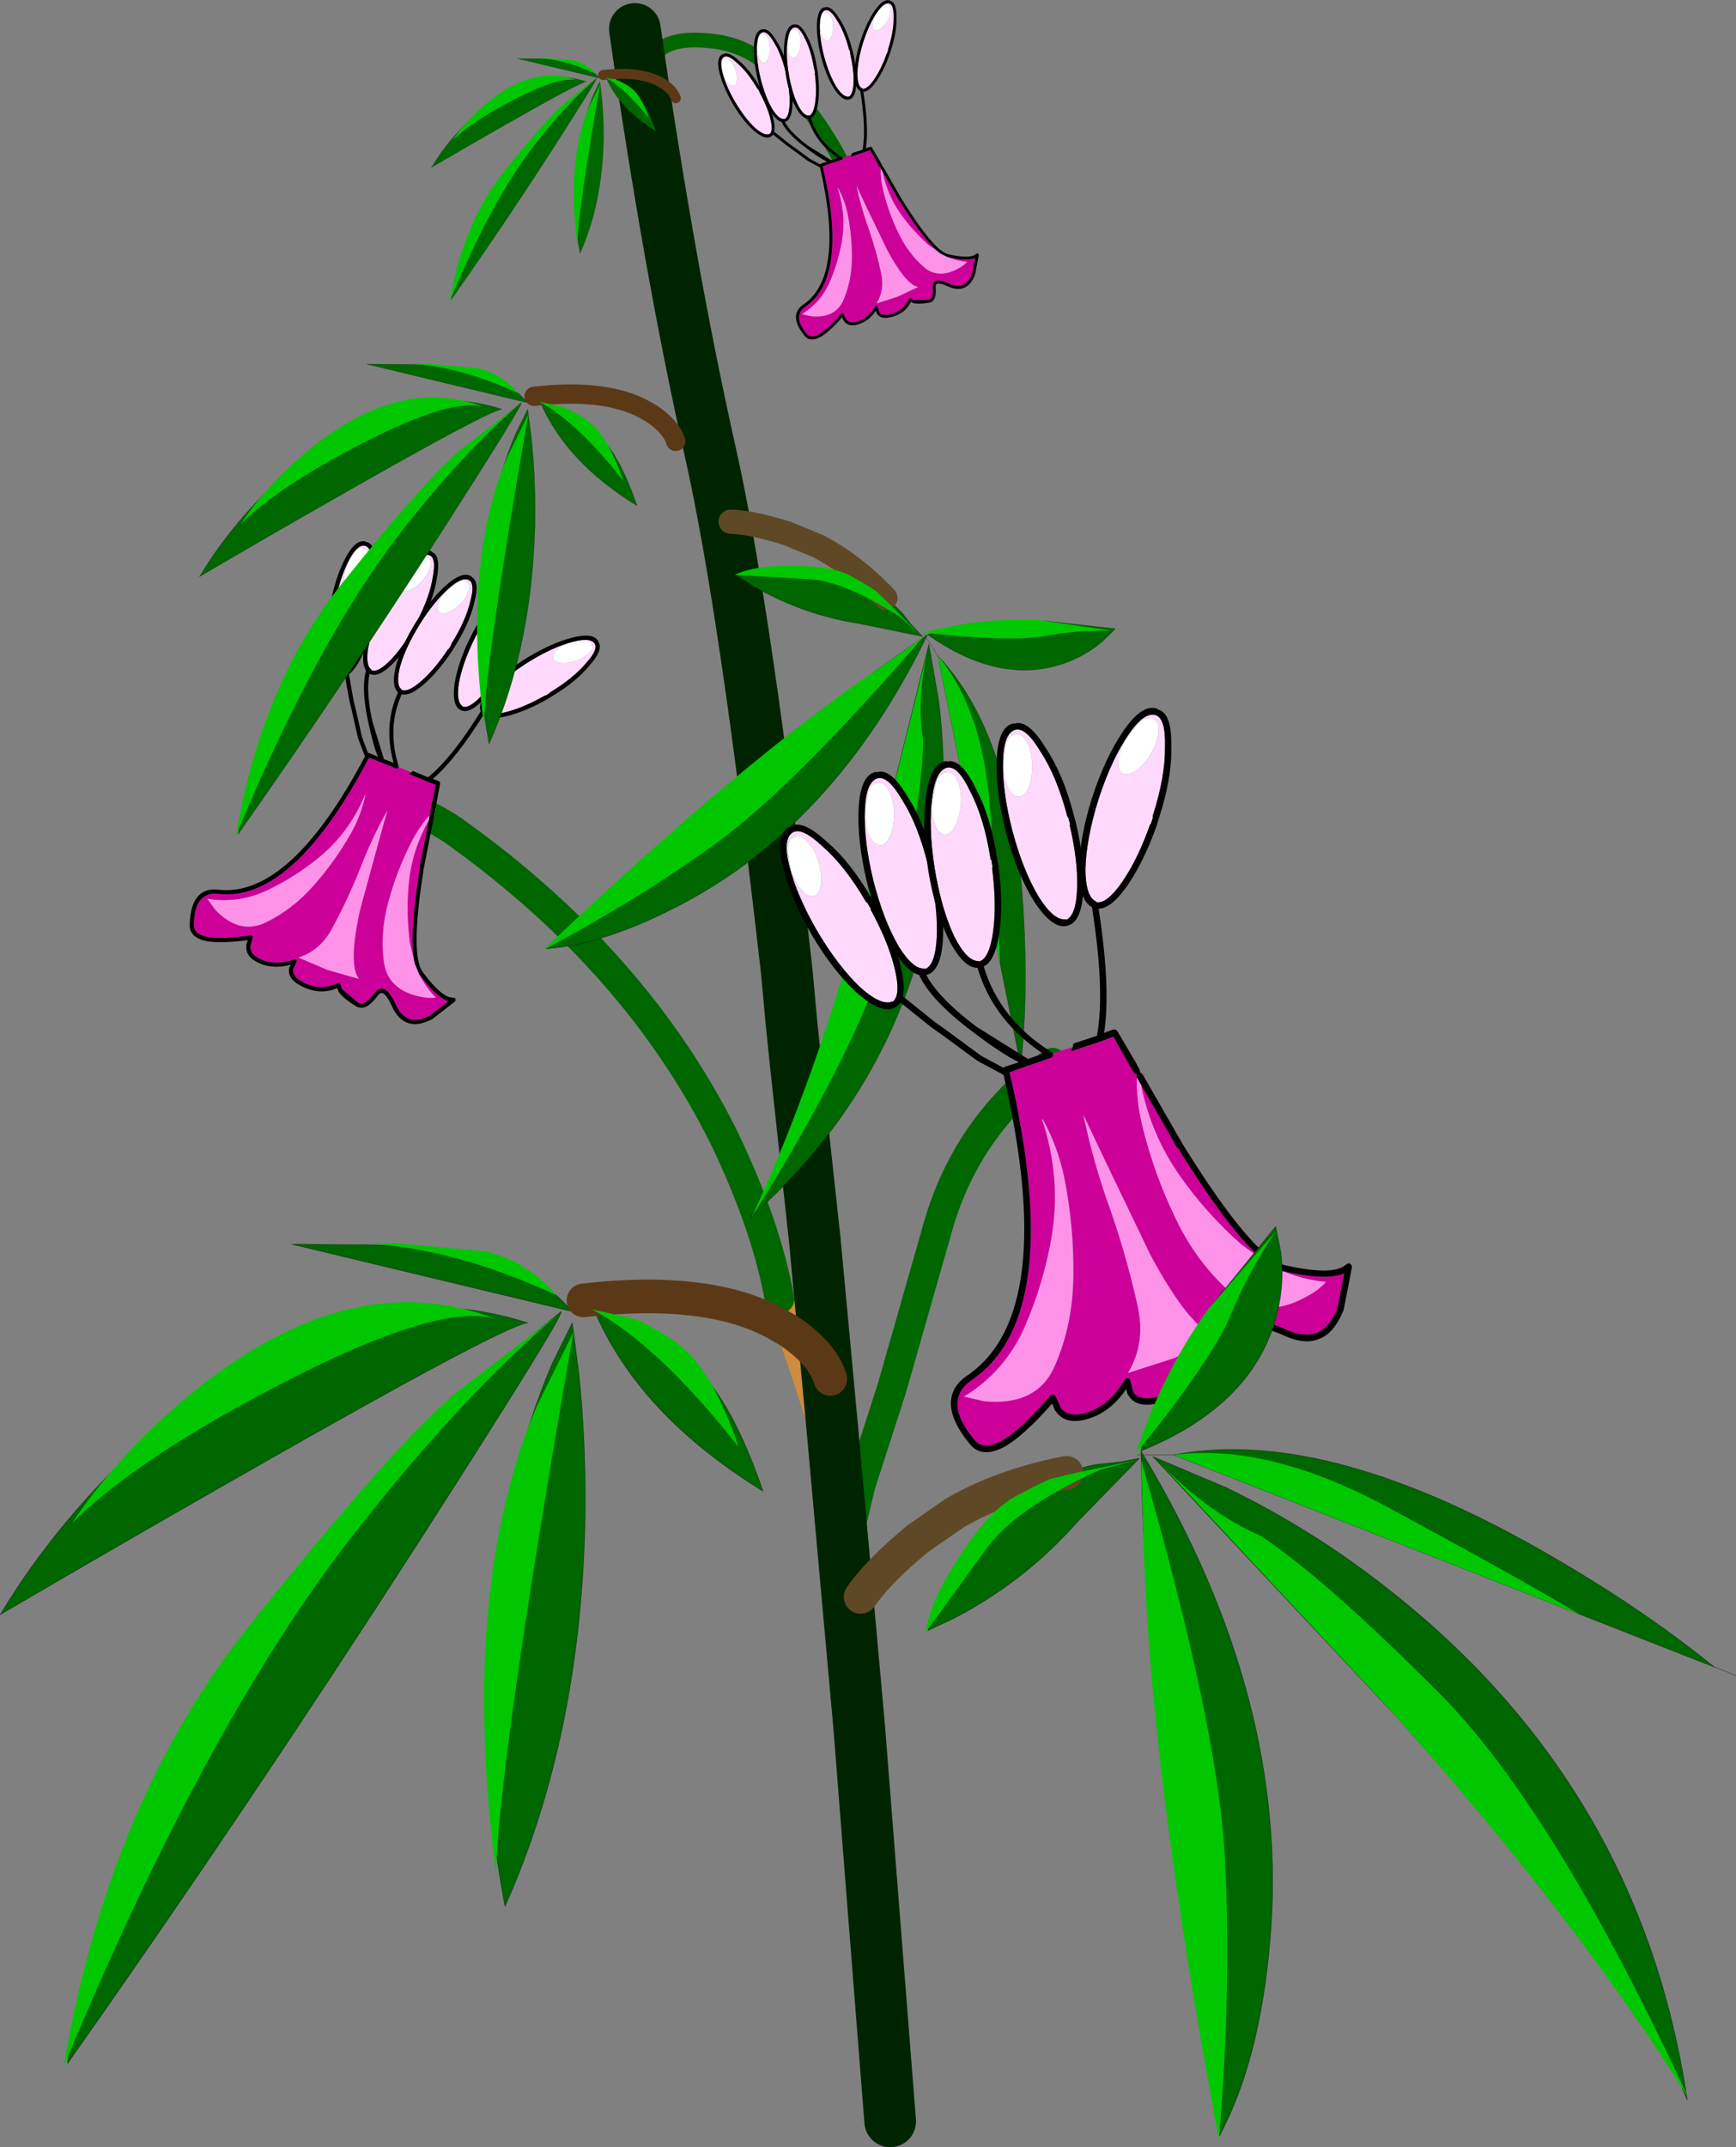 <svg viewBox="0 0 58.817 72.705" xmlns="http://www.w3.org/2000/svg" xmlns:xlink="http://www.w3.org/1999/xlink"><rect x="0" y="0" width="58.817" height="72.705" fill="#808080" stroke="none"/><g transform="translate(-27.24 -12.52)"><use transform="translate(40.35 12.65)" width="23.05" height="72.55" xlink:href="#a"/><use transform="matrix(.248 .134 -.134 .248 39.928 29.592)" width="36.9" height="55.95" xlink:href="#b"/><use transform="rotate(-12.56 87.247 -226.302) scale(.196)" width="36.9" height="55.95" xlink:href="#b"/><use transform="translate(27.25 54.612) scale(.38)" width="75.5" height="73.4" xlink:href="#c"/><use transform="translate(34 24.828) scale(.218)" width="75.5" height="73.4" xlink:href="#c"/><use transform="matrix(.148 .23 -.229 .148 59.328 24.956)" width="79.5" height="81.4" xlink:href="#d"/><use transform="rotate(-12.572 202.437 -221.524) scale(.43)" width="36.9" height="55.95" xlink:href="#b"/><use transform="translate(55.83 54.05) scale(.38)" width="79.5" height="81.4" xlink:href="#d"/><use transform="translate(41.85 14.489) scale(.112)" width="75.5" height="73.4" xlink:href="#c"/></g><defs><g id="a" fill="none" stroke-linecap="round" stroke-linejoin="round"><path d="M55.6 63.4q-.1-1.45-.55-2.85l-.65-2-.75-2.05" stroke="#ce8c3c" transform="translate(-40.35 -12.65)"/><path d="M9.05 3.3Q8.35 1 10.9 1.25q1.3.1 2.25 1.05 1.4 1.4 2.25 3.05.9 1.7 1.05 3.45" stroke="#060" stroke-width=".5"/><path d="M53.65 56.5q-.45-2.5-1.9-5.5-2.95-5.9-9-10.25-.6-.45-1.9-1.05M55.9 64.9l.5-2.1 1.05-3.25 1.5-5.25q.95-3.6 3.95-5.8" stroke="#060" transform="translate(-40.35 -12.65)"/><path d="M17.05 71.7 16 58.35l-.9-10-.6-6.45-.65-6-.15-1.45-.15-1.65q-1.4-12.35-2.6-17.65Q9.55 8.9 8.4.85" stroke="#002400" stroke-width="1.75"/></g><g id="b" transform="translate(.25 .3)"><use transform="translate(3.4 14.8)" width="33.25" height="40.85" xlink:href="#e"/><use transform="translate(-.25 4.1)" width="7.35" height="15.8" xlink:href="#f"/><use transform="rotate(16.552 .142 26.06) scale(.999)" width="7.35" height="15.8" xlink:href="#f"/><use transform="rotate(21.295 3.002 35.398) scale(.999)" width="7.35" height="15.8" xlink:href="#f"/><use transform="matrix(.963 .268 -.268 .963 18.826 -.308)" width="7.35" height="15.8" xlink:href="#f"/><use transform="matrix(.666 .743 -.743 .666 30.519 .497)" width="7.35" height="15.8" xlink:href="#f"/></g><g id="e" fill-rule="evenodd"><path d="m18.95 25.95-.15.2-.05.1h-.05l2.5-.25 1.05-.15.95 3.15.15.15h.05v.05l-.05.15q-.45 1.9-.4 4 .1 3.85.95 7.45.85 3.8 3 6.75 2.05 2.8 6.05 1.5.8-.25 1.45-.7-1.7-.55-3.1-1.55 3.2 1.5 4.65 1.2l-1.15 2.6q-.9 1.3-1.95 1.5-1.1.15-2.3-.75-1.25-.95-1.9-.95-.85-.05-1 1.05-.25 1.9-1.2 1.85L24 52.8l-.4-.4-.15-.1-.15.05-.1.05q-1.35 1.9-3.8 1.9-1.35 0-1.7-.75l-.05-1-.05-.15-.1-.05-.15-.05-.1.1q-1.75 1.9-3.85 1.9-1.15 0-1.55-.8l-.2-1-.1-.15-.15-.05-.15.05Q8.4 54.5 6.7 55q-1.55.45-2.05-.55-.95-1.85-.7-3T5.5 49.8q8.35-3.35 8.15-23l1.6-.2h.05l1.75-.2h.05l.15-.05v-.05l.05-.15v-.05l1.65-.15m4.6 4.05 1.7 5.5h.05q2.8 8.05 4.95 10.45l-1.7-1.9Q26.4 41.1 25 37.75q-1.55-3.7-1.45-7.75m-4.95 1.35q-.05 3.9.45 7.75.45 3.85.45 7.85 0 3.05-1.9 5l3.8-.35 3.8-.85q-2-.9-3.85-7.5L19.5 35.3l-.9-3.95M15.4 31h-.05q.5 4.9-1.35 9.35-1.4 3.35-3.55 6.3-2.3 3.1-5.85 4.3l1.45.7q4 1.3 6.05-1.5 2.15-2.95 3-6.75.85-3.6.95-7.45.05-2.6-.65-4.95" fill="#c09" transform="translate(-3.4 -14.8)"/><path d="M23.4 29.15v.05-.05m-.05.2v.05l.2.6q-.1 4.05 1.45 7.75 1.4 3.35 3.55 6.3l1.7 1.9 1.05.85q1.4 1 3.1 1.55-.65.45-1.45.7-4 1.3-6.05-1.5-2.15-2.95-3-6.75-.85-3.6-.95-7.45-.05-2.1.4-4m.3-.7-.05-.2v-.05h.05v.25m-5.05 2.7.9 3.95 1.85 7.95q1.85 6.6 3.85 7.5l-3.8.85-3.8.35q1.9-1.95 1.9-5 0-4-.45-7.85-.5-3.85-.45-7.75M15.4 31q.7 2.35.65 4.95-.1 3.85-.95 7.45-.85 3.8-3 6.75-2.05 2.8-6.05 1.5l-1.45-.7q3.55-1.2 5.85-4.3 2.15-2.95 3.55-6.3 1.85-4.45 1.35-9.35h.05" fill="#fe92e9" transform="translate(-3.4 -14.8)"/><path d="m18.95 25.95.1-.25 1.95-.2q1.45-3.4 1.85-10.45l.1-.15.2-.1.15.1.05.2q-.4 6.85-1.75 10.3l.75-.1.2.05.1.15.95 2.95.1.4v.2h-.05l.1.05.1.15 1.9 6.1q3.45 9.85 5.75 11 3.6 1.7 4.75 1l.2-.05.1.05.1.15v.15l-1.4 3.2-.05.05q-1.05 1.5-2.25 1.7-1.25.25-2.7-.85-1.05-.8-1.6-.85-.45 0-.5.6-.35 2.45-1.75 2.3-1.85-.1-2.65-.55l-.3-.3Q22 54.8 19.4 54.8q-1.8 0-2.15-1.15l-.05-.1v-.4q-1.75 1.65-3.8 1.65-1.55 0-2-1.15l-.05-.05-.1-.6q-2.75 2-4.4 2.5-2 .55-2.65-.85-1-2-.75-3.3.25-1.4 1.85-2 8-3.3 7.85-22.45l-1.75-1.5-2.45-2.8-.5-.55L8.4 22l-2-2.5-.05-.15.1-.2.2-.05.15.1 2 2.5.55.6 2.4 2.75 1.5 1.3.15-.05 1.15-.1q-1.15-.9-3.05-3.15-2.95-3.45-3.2-5.7l.05-.2.2-.1.15.05.1.2q.25 2.1 3.1 5.45l3.4 3.35 1.25-.15q-3.6-3.75-3.6-8.6l.1-.15q.05-.1.15-.1l.2.1.05.15q0 4.85 3.7 8.55l.1.1.05.1v.05l-.05.15v.05l-.15.05h-.05l-1.75.2h-.05l-1.6.2q.2 19.65-8.15 23-1.3.5-1.55 1.65t.7 3q.5 1 2.05.55 1.7-.5 4.55-2.65l.15-.05.15.05.1.15.2 1q.4.8 1.55.8 2.1 0 3.85-1.9l.1-.1.15.05.1.05.05.15.05 1q.35.75 1.7.75 2.45 0 3.8-1.9l.1-.05.15-.05.15.1.4.4 2.45.5q.95.05 1.2-1.85.15-1.1 1-1.05.65 0 1.9.95 1.2.9 2.3.75 1.05-.2 1.95-1.5l1.15-2.6q-1.45.3-4.65-1.2l-1.05-.85q-2.15-2.4-4.95-10.45h-.05l-1.7-5.5-.2-.6v-.05l.05-.15v-.05h-.05L23.2 29l-.95-3.15-1.05.15-2.5.25h.05l.05-.1.15-.2" transform="translate(-3.4 -14.8)"/></g><g id="g" fill-rule="evenodd"><path d="M.3 2.7v.55q.1 1 .5 1.7.4.65.9.6.45-.1.7-.85.25-.8.15-1.8t-.5-1.65q-.4-.7-.9-.6-.5.05-.75.8L.3 2.7M1.1.3q.8-.25 2.05 1.6 1.4 1.9 2.4 5.05h.05l.2.6h-.05q.8 2.75.85 4.9.05 2.25-.75 2.6V15q-.9.2-2.2-1.6-1.35-2-2.35-5.05Q.3 5.2.25 2.8.2.6 1.1.3" fill="#ffd9fb" transform="translate(.25 .25)"/><path d="m.3 2.7.1-1.25q.25-.75.75-.8.5-.1.9.6.4.65.5 1.65T2.4 4.7q-.25.75-.7.85-.5.05-.9-.6-.4-.7-.5-1.7V2.7" fill="#fff" transform="translate(.25 .25)"/><path d="M.95-.2v.05Q2-.65 3.55 1.6q1.5 2 2.5 5.2l.2.6q.8 2.8.85 5.05.05 2.7-1.1 3.05-1.15.4-2.75-1.8Q1.8 11.6.8 8.5q-1-3.2-1.05-5.7Q-.3.1.95-.2m.15.5Q.2.6.25 2.8.3 5.2 1.3 8.35q1 3.05 2.35 5.05 1.3 1.8 2.2 1.6v.05q.8-.35.75-2.6-.05-2.15-.85-4.9h.05l-.2-.6h-.05q-1-3.15-2.4-5.05Q1.9.05 1.1.3" transform="translate(.25 .25)"/></g><g id="h"><path d="M68 22Q57 15.25 53 6l3.3 1.4Q59.95 9.15 62 11q3.25 3 6 11M43.8 11 50 6q.3.3-12.7 20.55Q21.9 50.45 6 73q3.1-24.35 23.85-48.1 6.5-7.45 13.95-13.9M51 6 26 0l6.7.05Q40.05.2 43 1q4.75 1.25 8 5m0 1 .6 4.65q.6 5.9.55 12.05Q51.9 43.55 45 59q-3.75-19.85.75-37.9 1.4-5.65 3.45-10.45L51 7M0 33q5.15-8.6 13.55-16.2Q30.45 1.7 47 7q-2.5.45-25 13.3Q10.75 26.7 0 33" fill="#060" fill-rule="evenodd" transform="translate(0 .1)"/><path d="M68 22.1q-11-6.75-15-16l3.3 1.4q3.65 1.75 5.7 3.6 3.25 3 6 11m-24.2-11Q36.35 17.55 29.85 25 9.1 48.75 6 73.1q15.9-22.55 31.3-46.45Q50.3 6.4 50 6.1l-6.2 5m7.2-5-25-6 6.7.05Q40.05.3 43 1.1q4.75 1.25 8 5m0 1 .6 4.65q.6 5.9.55 12.05Q51.9 43.65 45 59.1q-3.75-19.85.75-37.9 1.4-5.65 3.45-10.45L51 7.1m-51 26q10.75-6.3 22-12.7Q44.5 7.55 47 7.1" fill="none" stroke="#000" stroke-linecap="round" stroke-linejoin="round" stroke-opacity=".502" stroke-width=".05"/><path d="M47 7.1q-16.55-5.3-33.45 9.8Q5.15 24.5 0 33.1" fill="none" stroke="#000" stroke-linecap="round" stroke-linejoin="round" stroke-opacity=".502" stroke-width=".05"/><path d="M74 12.1q-.7-2.3-3.8-4.35l-.7-.4Q63.4 3.8 52 5.1" fill="none" stroke="#5b3917" stroke-linecap="round" stroke-linejoin="round" stroke-width="3"/><path d="m35.3-.1 8.05.75q3.7.95 6.25 3.9Q40.25.2 31.95-.1h3.35m5.25 13.4 9.2-7.05q-8.65 7.3-18.4 19.8Q18.3 42.8 5.65 73.3q4-23.65 16.55-39.3 12.5-15.65 18.35-20.7M51.1 7.85Q44.45 46 44.2 56.05q-2.55-19.55 1-33.6 1.05-4.45 2.7-8.15l3.2-6.45M65.85 18.1q-7.2-9.15-13.1-12.3l3.95.9q2.85 1.35 4.45 2.8 2.55 2.35 4.7 8.6M25.8 12.05Q12.4 18.9 6.4 24.85q4.35-6.5 11.25-12.05 13.85-11 26.5-6.15-4.95-1.45-18.35 5.4" fill="#01c701" fill-rule="evenodd" transform="translate(0 .1)"/></g><g id="i"><path d="m76.1 39.25-48.2-18.9q13.25-2.55 32.5 8.35 9 5.1 15.7 10.55m-50.9-18.9Q38.35 42.3 36.5 63.6 35.6 74.3 32 81q-6.45-33.05-7-60.65V20q.95-5.45 6.55-13.3L37 0l.45 2.2q.35 2.65-.25 5.25Q35.3 15.8 25 20l.2.35H25h.2M23 21l1.85-.35-5.65 5.8Q14.65 31.6 8.35 34.9L6 36q.95-3 2.35-5.45 3-5.2 7.95-7.75l2.05-.85q1.3-.5 2.65-.75l2-.2m9.55 2.25q7.9 3.8 14.85 9.35 22.2 17.6 26.3 45.25-3.55-9.2-25.95-34.2L26.05 20.5l6.5 2.75" fill="#060" fill-rule="evenodd" transform="translate(1.5)"/><path d="m78.65 39.65-1.05-.4Q70.9 33.8 61.9 28.7q-19.25-10.9-32.5-8.35m4.65 2.9q7.9 3.8 14.85 9.35 22.2 17.6 26.3 45.25-3.55-9.2-25.95-34.2L27.55 20.5l6.5 2.75" fill="none" stroke="#000" stroke-linecap="round" stroke-linejoin="round" stroke-opacity=".502" stroke-width=".05"/><path d="m77.6 39.25-48.2-18.9h-2.7Q39.85 42.3 38 63.6q-.9 10.7-4.5 17.4-6.45-33.05-7-60.65h-.35M79.5 40l-.85-.35M26.5 20.35V20q.95-5.45 6.55-13.3L38.5 0l.45 2.2q.35 2.65-.25 5.25Q36.8 15.8 26.5 20l.2.35h-.2m-2 .65-2 .2q-1.35.25-2.65.75l-2.05.85q-4.95 2.55-7.95 7.75Q8.45 33 7.5 36l2.35-1.1q6.3-3.3 10.85-8.45l5.65-5.8-1.85.35" fill="none" stroke="#000" stroke-linecap="round" stroke-linejoin="round" stroke-opacity=".502" stroke-width=".05"/><path d="M1.5 33q1.55-2.25 5.05-5.15l3.3-2.3q4.3-2.5 10-3.6" fill="none" stroke="#5e4826" stroke-linecap="round" stroke-linejoin="round" stroke-width="3"/><path d="m24.5 20.85-3.1.8q-7.65 3.45-10.25 7.15L5.8 36.15q.35-2.75 3.05-6.8 2.6-4.05 4.95-5.3t3.1-1.55l2.05-.5 5.55-1.15m22.75 4.3Q58.1 31 64.1 34.55l-36.2-14.2q8.5-1.1 19.35 4.8M32.95 8q-1.6 3.8-8.4 12.25 2.2-6.95 6.4-12.85L37 .45Q34.5 4.15 32.95 8M25.2 26.9l-.2-6.1q6.8 23.55 7.45 35.1.65 11.5-.5 25.5-6.35-33.8-6.75-54.5m10.45.65q5.8 3.85 16 14.1t22.15 36q-9.95-16-26.75-34.75l-20.3-21.75q4.35 4.45 8.9 6.4" fill="#01c701" fill-rule="evenodd" transform="translate(1.5)"/></g><use width="7.35" height="15.8" xlink:href="#g" id="f"/><use width="75.5" height="73.4" xlink:href="#h" id="c"/><use width="79.5" height="81.4" xlink:href="#i" id="d"/></defs></svg>